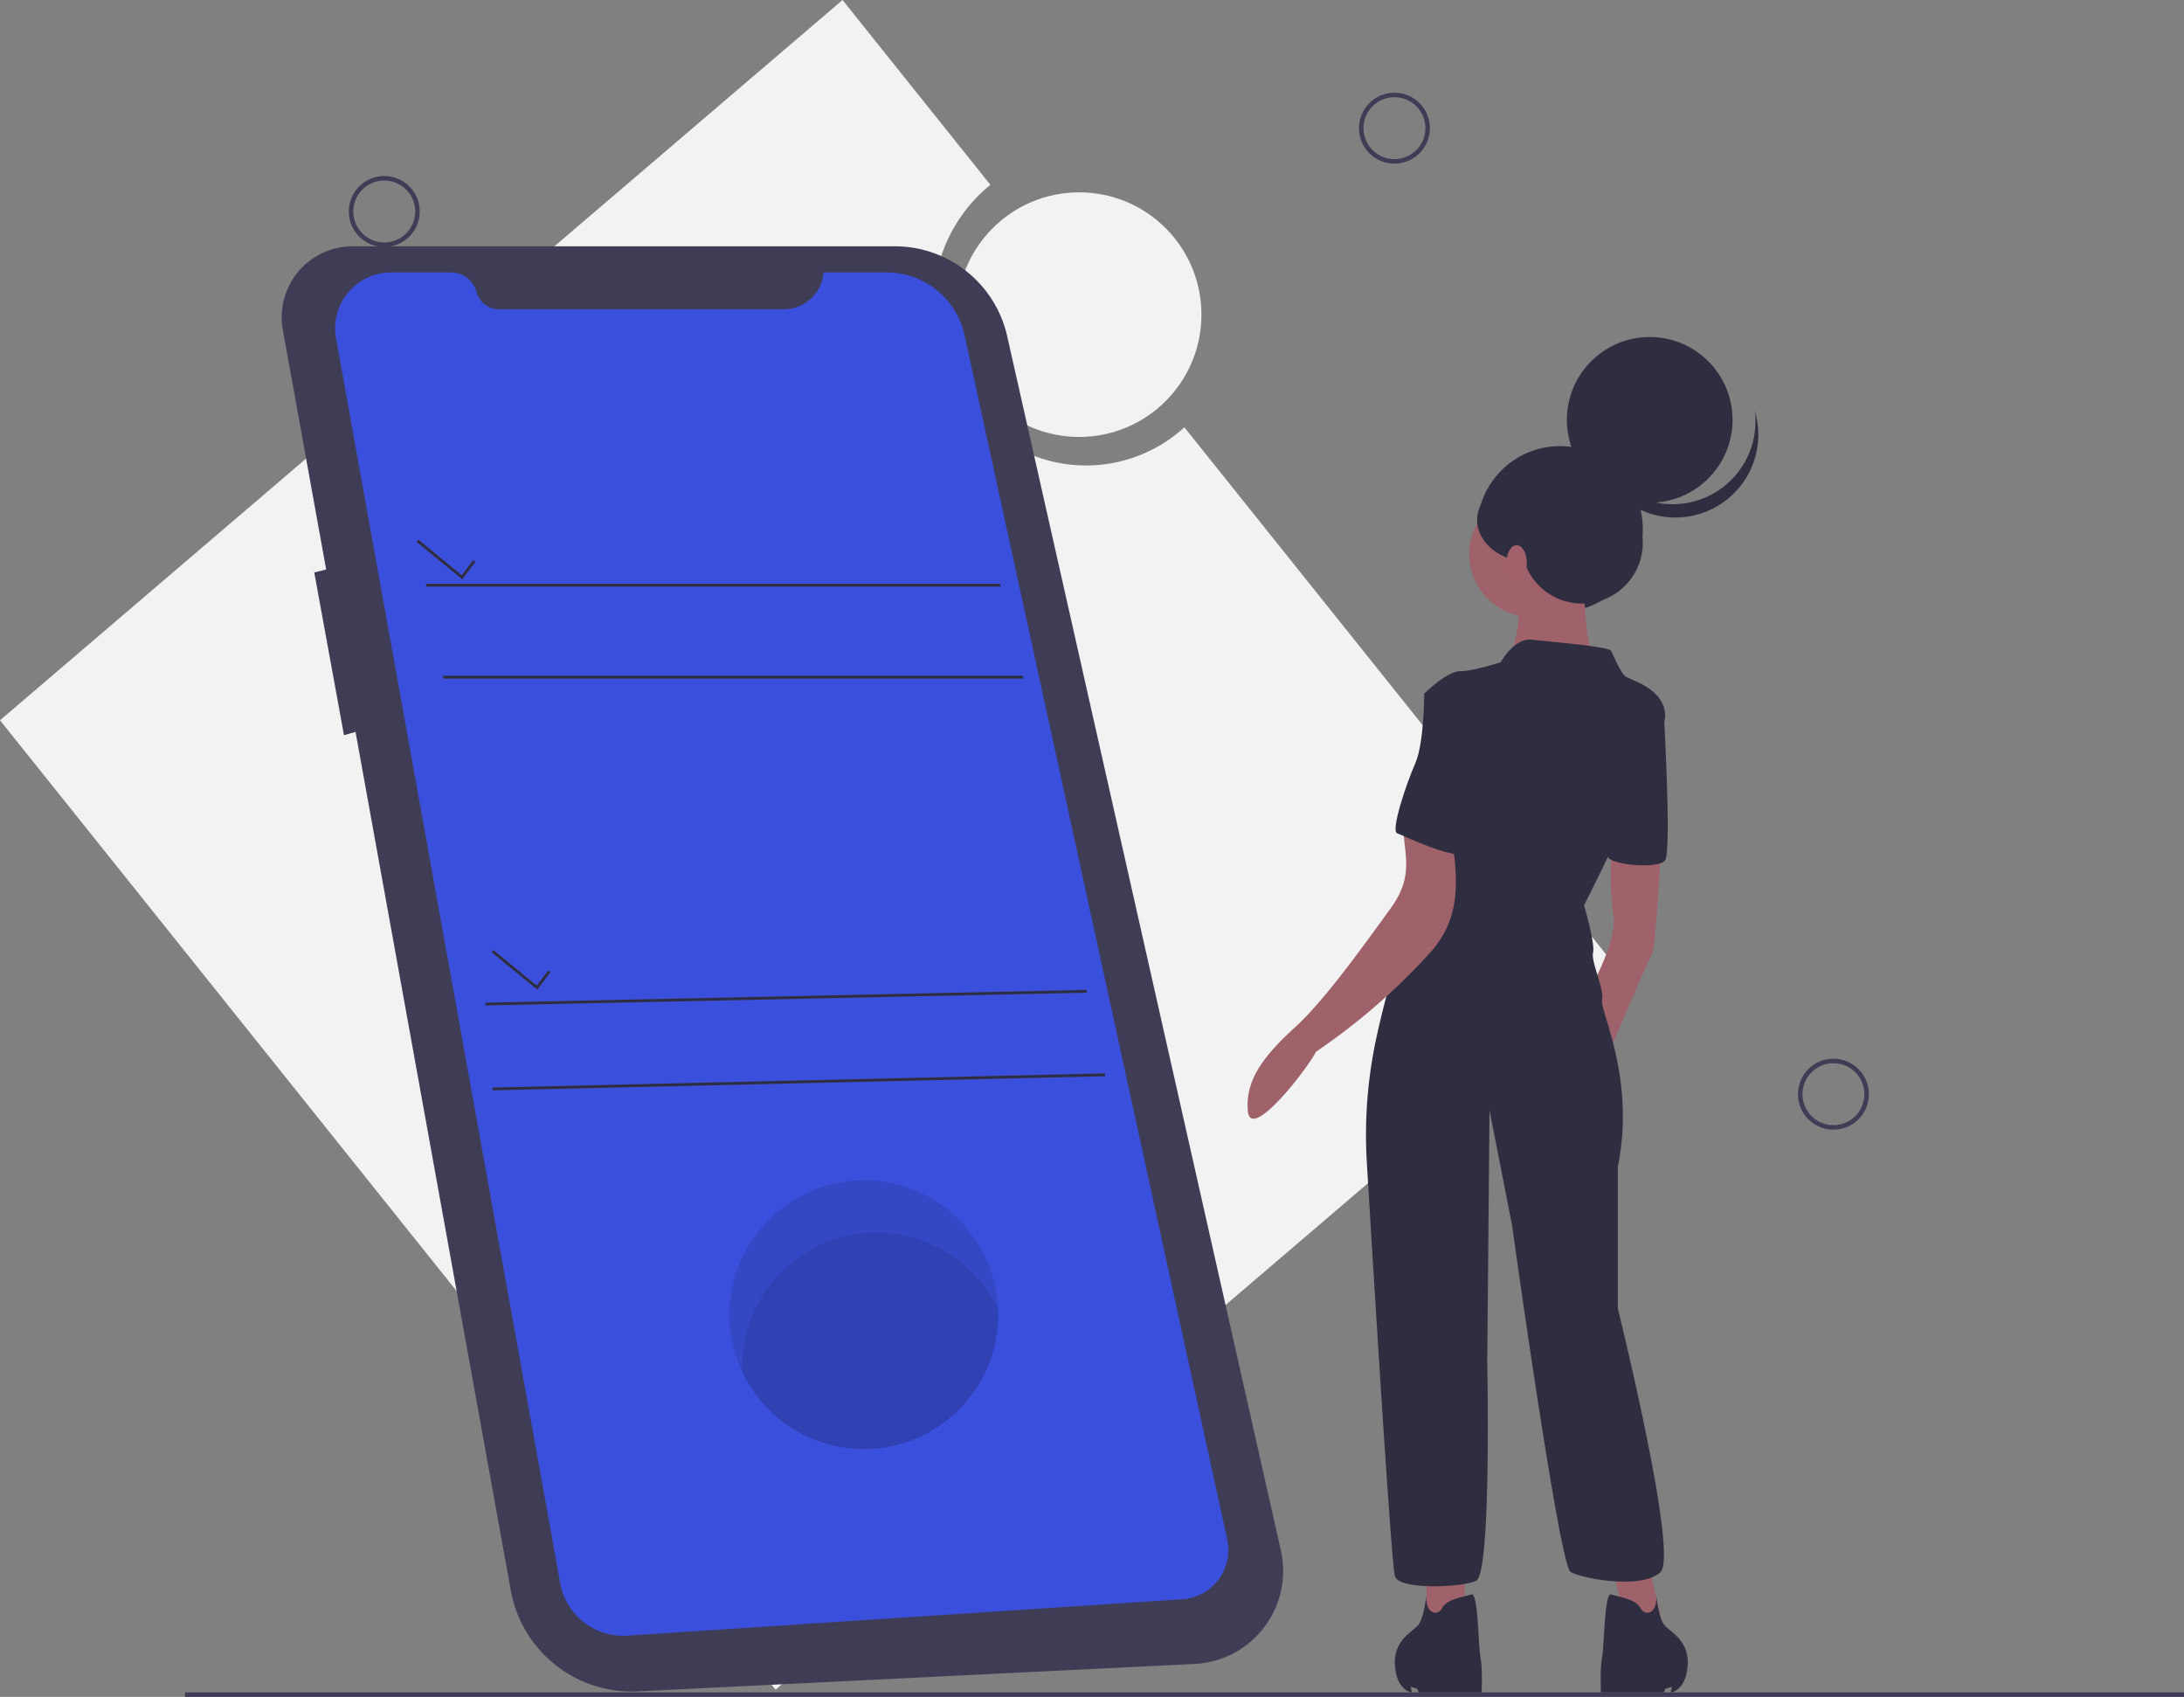 <svg id="f8de8b25-3d53-474b-a5b1-b2a4ad6ddbb8" data-name="Layer 1" xmlns="http://www.w3.org/2000/svg" width="970.154" height="753.564" viewBox="0 0 970.154 753.564"><rect x="0" y="0" width="970.154" height="753.564" fill="#808080" stroke="none"/><title>Mobile app</title><path d="M809.692,503.9,617.028,263.142a64.686,64.686,0,0,1-31.158,15.733c-36.271,7.143-71.693-17.626-79.117-55.323-5.248-26.648,4.911-52.608,24.123-68.069L465.182,73.392l-374.259,319.862L435.432,823.762Z" transform="translate(-90.923 -73.392)" fill="#f2f2f2"/><line x1="82.154" y1="752.564" x2="970.154" y2="752.564" fill="none" stroke="#3f3d56" stroke-miterlimit="10" stroke-width="2"/><circle cx="619.429" cy="56.916" r="14.756" fill="none" stroke="#3f3d56" stroke-miterlimit="10" stroke-width="2"/><circle cx="814.429" cy="485.916" r="14.756" fill="none" stroke="#3f3d56" stroke-miterlimit="10" stroke-width="2"/><circle cx="170.696" cy="93.916" r="14.756" fill="none" stroke="#3f3d56" stroke-miterlimit="10" stroke-width="2"/><circle cx="479.377" cy="139.729" r="54.315" fill="#f2f2f2"/><path d="M247.807,182.772H488.423a51.15,51.15,0,0,1,49.898,39.901l121.578,539.267A41.34,41.34,0,0,1,621.605,812.322L374.251,824.509a54.615,54.615,0,0,1-56.43-44.827l-68.967-381.268-5.131,1.466-13.196-72.265,5.281-1.32-19.251-106.426A31.493,31.493,0,0,1,247.807,182.772Z" transform="translate(-90.923 -73.392)" fill="#3f3d56"/><path d="M456.746,194.397h28.087a35.349,35.349,0,0,1,34.536,27.813L636.068,757.078a21.903,21.903,0,0,1-19.967,26.525L369.546,799.762a28.367,28.367,0,0,1-29.773-23.277L240.194,223.647A24.846,24.846,0,0,1,264.646,194.397h26.645a11.726,11.726,0,0,1,11.323,8.677v0a10.352,10.352,0,0,0,9.996,7.661H439.103a17.695,17.695,0,0,0,17.643-16.338Z" transform="translate(-90.923 -73.392)" fill="#3a50dc"/><rect x="189.246" y="259.25" width="255.125" height="1.257" fill="#2f2e41"/><rect x="196.787" y="300.095" width="257.639" height="1.257" fill="#2f2e41"/><polygon points="205.357 257.26 211.154 249.531 210.149 248.777 205.139 255.457 185.833 239.661 185.038 240.635 205.357 257.26" fill="#2f2e41"/><polygon points="238.662 439.492 244.459 431.763 243.454 431.01 238.443 437.689 219.137 421.894 218.342 422.867 238.662 439.492" fill="#2f2e41"/><rect x="306.532" y="515.817" width="267.125" height="1.257" transform="translate(-101.759 -63.959) rotate(-1.213)" fill="#2f2e41"/><rect x="309.667" y="553.206" width="272.164" height="1.257" transform="translate(-103.592 -62.953) rotate(-1.323)" fill="#2f2e41"/><path d="M414.958,657.204a59.697,59.697,0,0,0,119.394,0c0-.748-.013-1.489-.044-2.231a59.696,59.696,0,0,0-119.35,2.231Z" transform="translate(-90.923 -73.392)" opacity="0.1"/><path d="M420.614,680.455c0,.748.013,1.489.044,2.231A59.704,59.704,0,0,0,534.352,657.204c0-.748-.013-1.489-.044-2.231a59.704,59.704,0,0,0-113.694,25.481Z" transform="translate(-90.923 -73.392)" opacity="0.1"/><circle cx="692.953" cy="234.917" r="36.8" fill="#2f2e41"/><polygon points="732.654 696.064 739.654 726.064 722.654 726.064 715.654 692.064 732.654 696.064" fill="#9f616a"/><polygon points="650.654 696.064 650.654 724.064 633.654 726.064 633.654 696.064 650.654 696.064" fill="#9f616a"/><path d="M828.577,451.456s-2,43-4,46-20,46-20,46l-9-28s14-23,12-36-.74-28.997-.74-28.997Z" transform="translate(-90.923 -73.392)" fill="#9f616a"/><circle cx="680.654" cy="246.064" r="28" fill="#9f616a"/><path d="M794.577,322.456s-1,40,6,46-40,1-40,1,10-28,2-34S794.577,322.456,794.577,322.456Z" transform="translate(-90.923 -73.392)" fill="#9f616a"/><path d="M757.577,367.456s6-11,14-10,34,3,35,5,4,9,6,11,17,5,18,17-36,85-36,85,5,17,4,21,5,16,4,21,15,35,7,74v63s27,109,19,117-35,3-40,0-26-154-26-154l-10-51-1,112s2,94-5,97-34,4-36-2c-1.56-4.68-9.202-129.189-12.491-183.766a203.905,203.905,0,0,1,4.403-56.175c4.162-18.878,10.204-41.057,17.088-50.058,13-17,21-71,21-71l-17-31s10-10,16-10S757.577,367.456,757.577,367.456Z" transform="translate(-90.923 -73.392)" fill="#2f2e41"/><path d="M824.577,383.456l5.274,3.589s3.726,64.411.726,68.411-23.857,2.048-25.429-1.476S824.577,383.456,824.577,383.456Z" transform="translate(-90.923 -73.392)" fill="#2f2e41"/><path d="M735.4,442.02c2.927,20.307,5.492,38.383-9.475,54.737a280.862,280.862,0,0,1-50.534,43.772c-1.836,4.863-28.785,40.572-30.156,26.328s7.94-25.411,21.172-37.456,31.742-38.18,42.187-52.521,6.145-23.283,5.782-35.261S731.293,442.165,735.4,442.02Z" transform="translate(-90.923 -73.392)" fill="#9f616a"/><path d="M724.577,781.255s-1,11.201-4,14.201-11,7-10,18,7.5,11.5,7.5,11.5l-.5-2.5,3,1,.5,1.5h28s.5-10.5-.5-15.5-1-29-4-28-11,2-13,6S723.577,790.055,724.577,781.255Z" transform="translate(-90.923 -73.392)" fill="#2f2e41"/><path d="M826.577,781.255s1,11.201,4,14.201,11,7,10,18-7.5,11.5-7.5,11.5l.5-2.5-3,1-.5,1.5h-28s-.5-10.5.5-15.5,1-29,4-28,11,2,13,6S827.577,790.055,826.577,781.255Z" transform="translate(-90.923 -73.392)" fill="#2f2e41"/><path d="M737.577,378.456l-14,3s0,22-4,31-11,30-8,31,31,15,33,7S751.577,378.456,737.577,378.456Z" transform="translate(-90.923 -73.392)" fill="#2f2e41"/><circle cx="732.82" cy="186.464" r="36.8" fill="#2f2e41"/><path d="M855.485,290.328a36.802,36.802,0,0,1-56.829-19.323,36.802,36.802,0,1,0,71.787-15.091A36.788,36.788,0,0,1,855.485,290.328Z" transform="translate(-90.923 -73.392)" fill="#2f2e41"/><circle cx="702.767" cy="241.05" r="26.987" fill="#2f2e41"/><ellipse cx="680.074" cy="230.93" rx="23.92" ry="18.707" fill="#2f2e41"/><ellipse cx="673.693" cy="250.099" rx="4.54" ry="8.032" fill="#a0616a"/></svg>